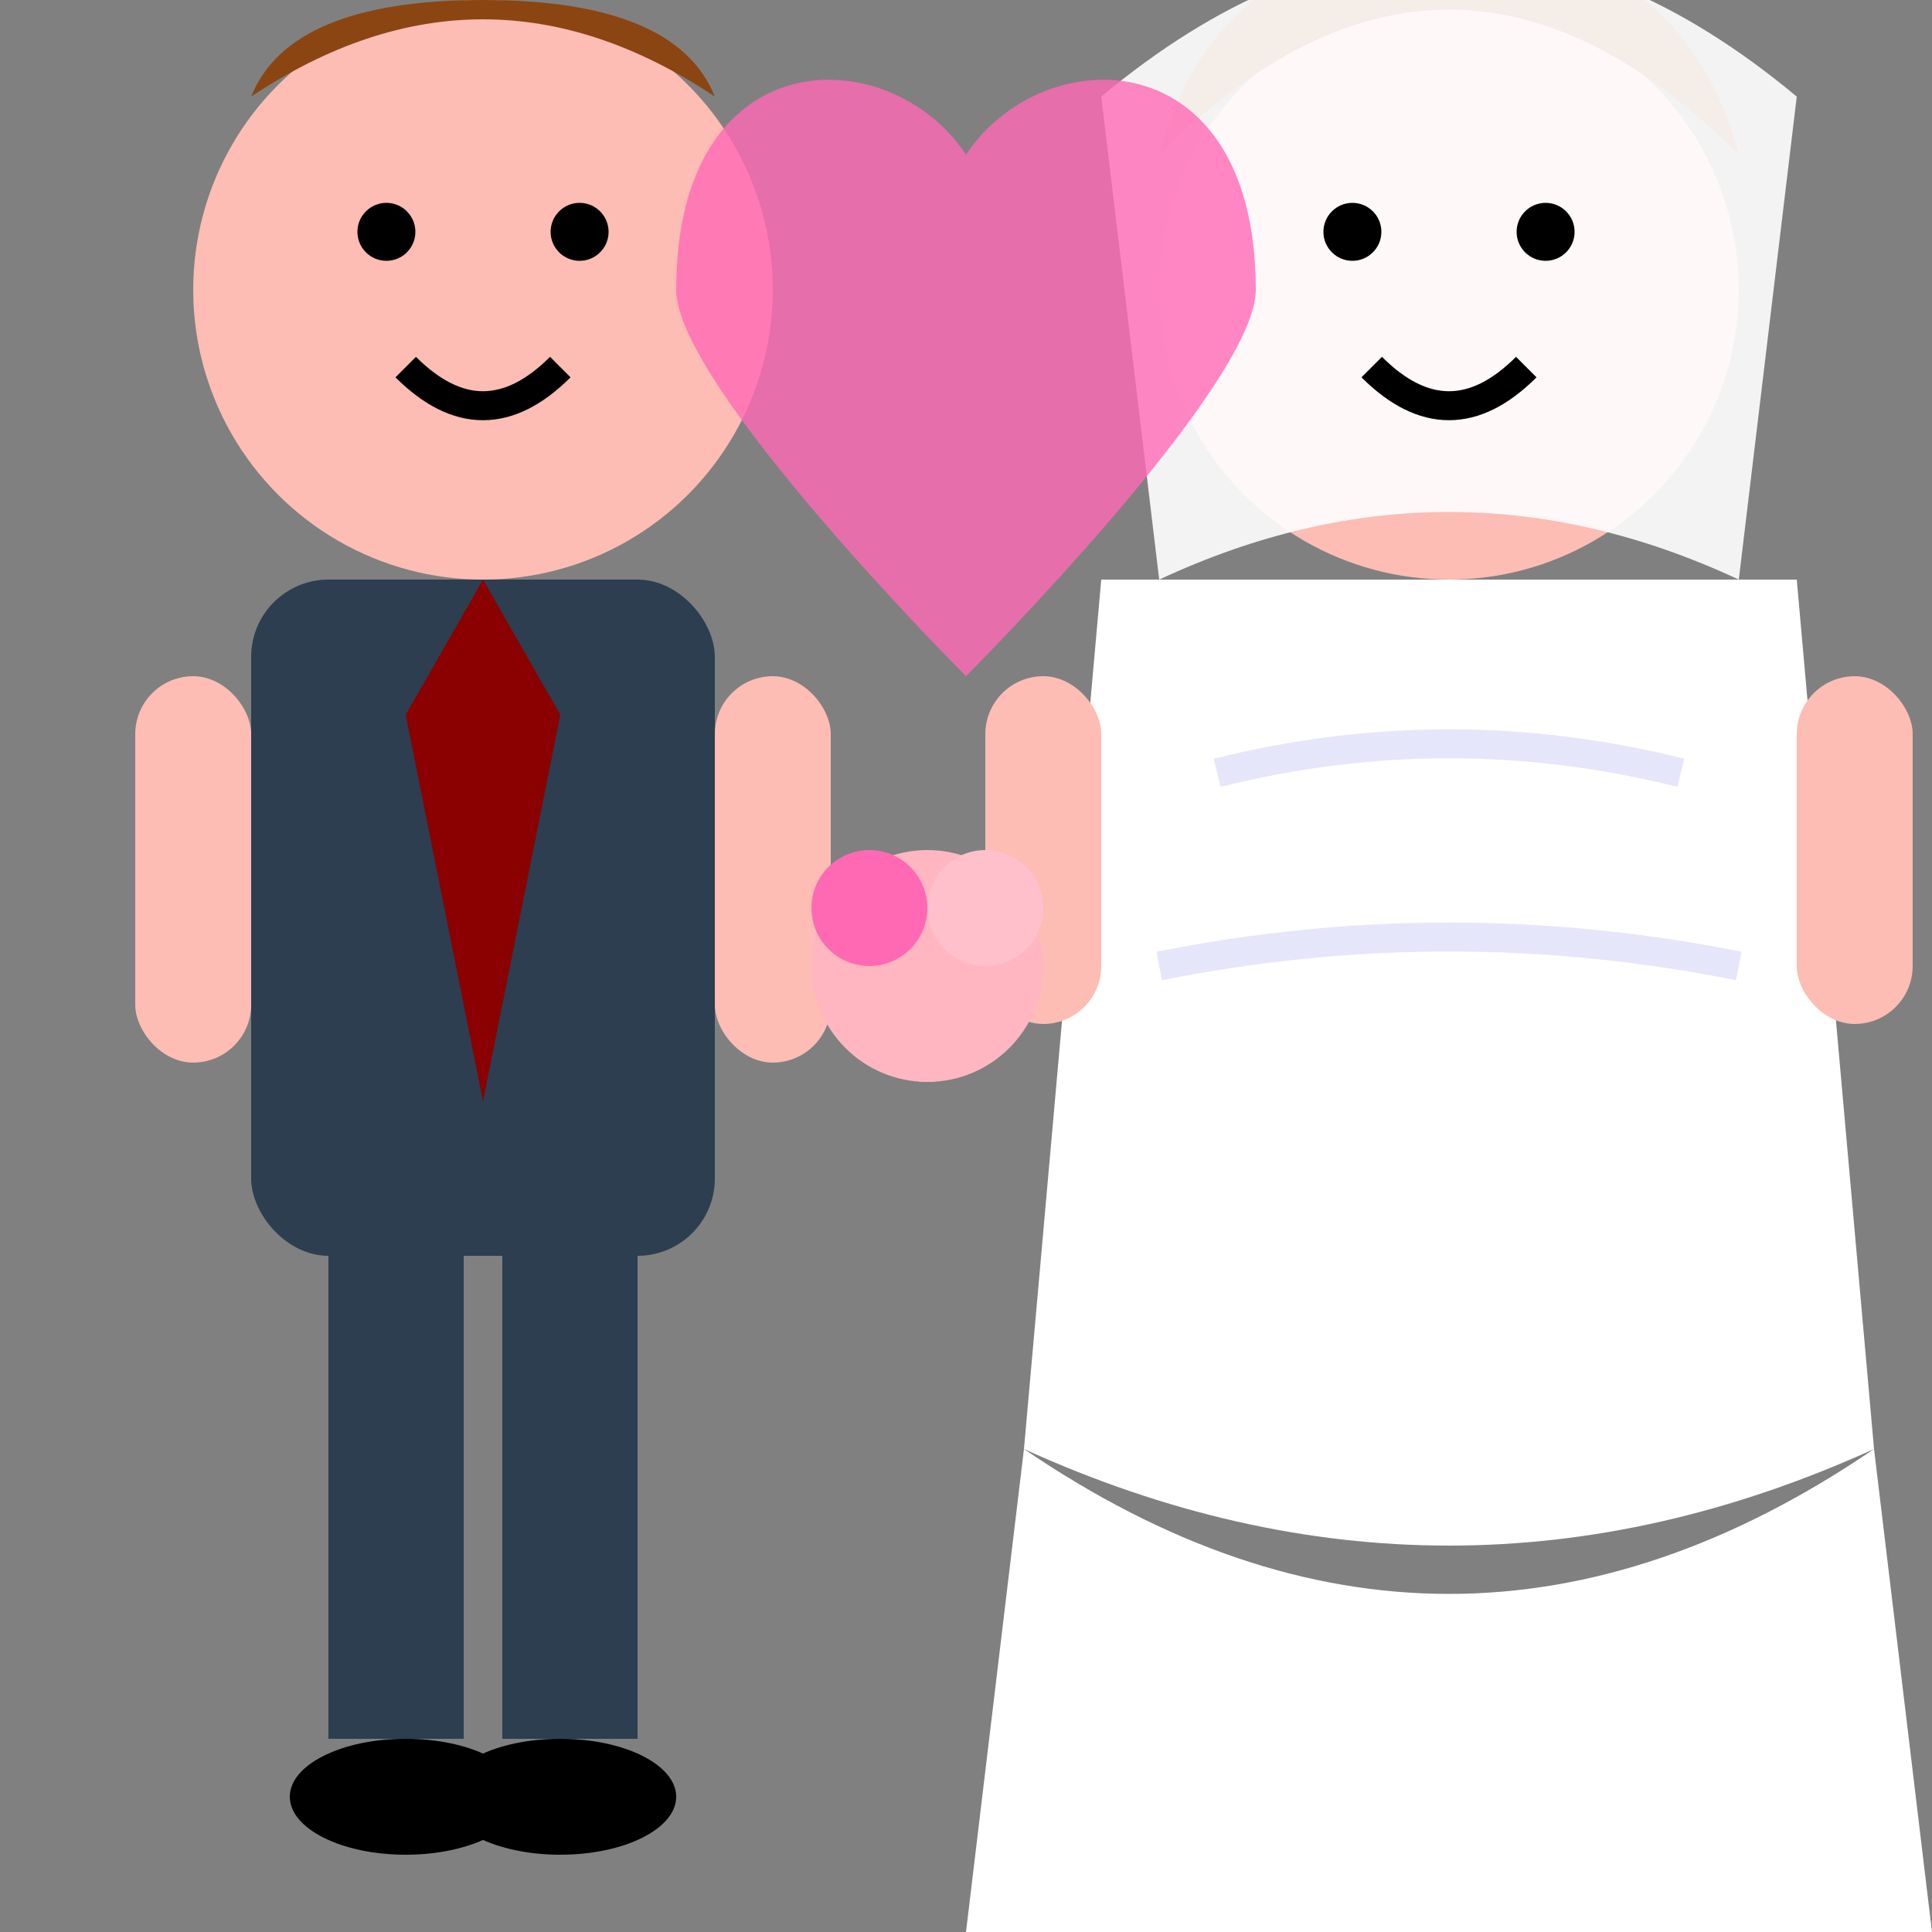 <svg width="100" height="100" viewBox="0 0 100 100" xmlns="http://www.w3.org/2000/svg">
  <rect x="0" y="0" width="100" height="100" fill="#808080" stroke="none"/>
  <!-- Groom -->
  <g transform="translate(25, 15)">
    <!-- Head -->
    <circle cx="0" cy="0" r="15" fill="#FDBCB4"/>
    <!-- Hair -->
    <path d="M-12 -10 Q0 -18 12 -10 Q10 -15 0 -15 Q-10 -15 -12 -10" fill="#8B4513"/>
    <!-- Eyes -->
    <circle cx="-5" cy="-3" r="1.5" fill="#000"/>
    <circle cx="5" cy="-3" r="1.5" fill="#000"/>
    <!-- Smile -->
    <path d="M-4 4 Q0 8 4 4" stroke="#000" stroke-width="1.5" fill="none"/>
    
    <!-- Body -->
    <rect x="-12" y="15" width="24" height="35" rx="4" fill="#2C3E50"/>
    <!-- Arms -->
    <rect x="-18" y="20" width="6" height="20" rx="3" fill="#FDBCB4"/>
    <rect x="12" y="20" width="6" height="20" rx="3" fill="#FDBCB4"/>
    <!-- Tie -->
    <polygon points="0,15 -4,22 0,42 4,22" fill="#8B0000"/>
    <!-- Legs -->
    <rect x="-8" y="50" width="7" height="25" fill="#2C3E50"/>
    <rect x="1" y="50" width="7" height="25" fill="#2C3E50"/>
    <!-- Shoes -->
    <ellipse cx="-4" cy="78" rx="6" ry="3" fill="#000"/>
    <ellipse cx="4" cy="78" rx="6" ry="3" fill="#000"/>
  </g>

  <!-- Bride -->
  <g transform="translate(75, 15)">
    <!-- Head -->
    <circle cx="0" cy="0" r="15" fill="#FDBCB4"/>
    <!-- Hair -->
    <path d="M-15 -7 Q0 -22 15 -7 Q12 -18 0 -18 Q-12 -18 -15 -7" fill="#8B4513"/>
    <!-- Veil -->
    <path d="M-18 -10 Q0 -25 18 -10 L15 15 Q0 8 -15 15 Z" fill="#FFF" opacity="0.9"/>
    <!-- Eyes -->
    <circle cx="-5" cy="-3" r="1.5" fill="#000"/>
    <circle cx="5" cy="-3" r="1.5" fill="#000"/>
    <!-- Smile -->
    <path d="M-4 4 Q0 8 4 4" stroke="#000" stroke-width="1.5" fill="none"/>
    
    <!-- Wedding dress -->
    <path d="M-18 15 L18 15 L22 60 Q0 70 -22 60 Z" fill="#FFF"/>
    <!-- Dress details -->
    <path d="M-12 25 Q0 22 12 25" stroke="#E6E6FA" stroke-width="1.5" fill="none"/>
    <path d="M-15 35 Q0 32 15 35" stroke="#E6E6FA" stroke-width="1.5" fill="none"/>
    
    <!-- Arms -->
    <rect x="-24" y="20" width="6" height="18" rx="3" fill="#FDBCB4"/>
    <rect x="18" y="20" width="6" height="18" rx="3" fill="#FDBCB4"/>
    
    <!-- Bouquet -->
    <circle cx="-27" cy="35" r="6" fill="#FFB6C1"/>
    <circle cx="-30" cy="32" r="3" fill="#FF69B4"/>
    <circle cx="-24" cy="32" r="3" fill="#FFC0CB"/>
    <circle cx="-27" cy="38" r="3" fill="#FFB6C1"/>
    
    <!-- Dress bottom extension -->
    <path d="M-22 60 Q0 75 22 60 L25 85 Q0 95 -25 85 Z" fill="#FFF"/>
  </g>

  <!-- Heart above -->
  <path d="M50 8 C46 2, 35 2, 35 15 C35 20, 50 35, 50 35 C50 35, 65 20, 65 15 C65 2, 54 2, 50 8 Z" 
        fill="#FF69B4" opacity="0.8">
    <animateTransform
      attributeName="transform"
      type="scale"
      values="1;1.2;1"
      dur="2s"
      repeatCount="indefinite"/>
  </path>
</svg>